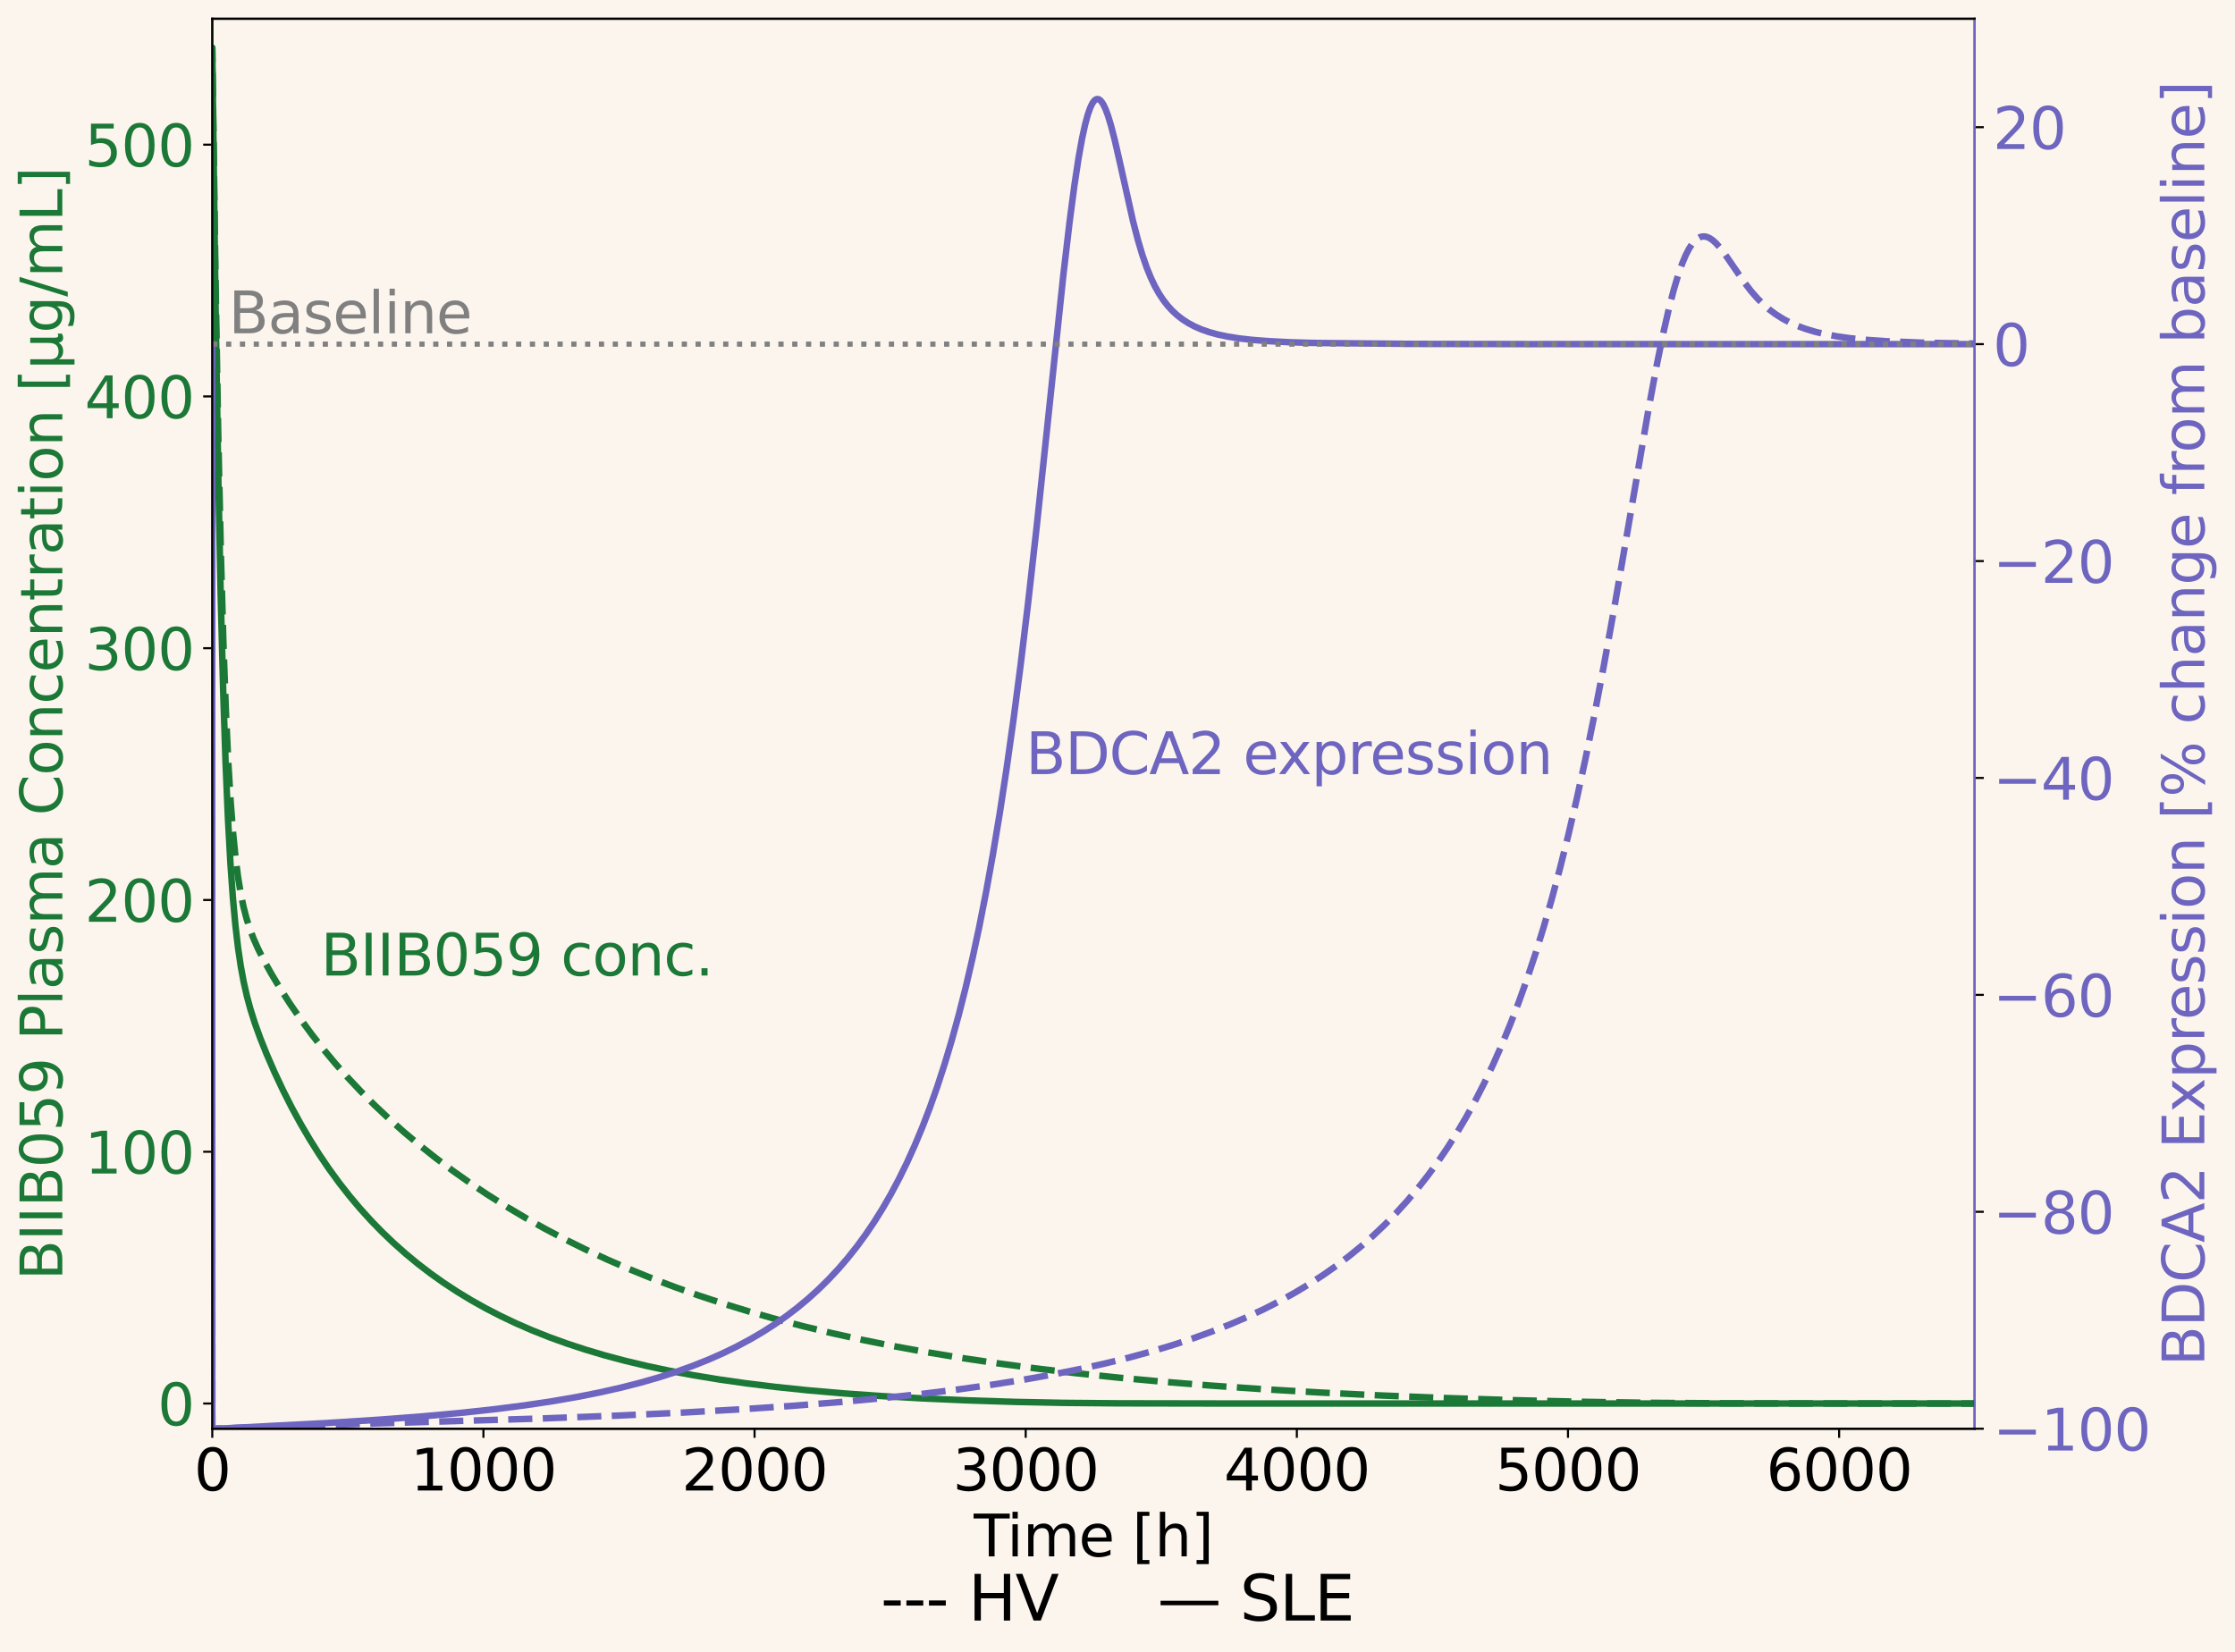 <?xml version="1.0" encoding="utf-8" standalone="no"?>
<!DOCTYPE svg PUBLIC "-//W3C//DTD SVG 1.1//EN"
  "http://www.w3.org/Graphics/SVG/1.1/DTD/svg11.dtd">
<svg xmlns:xlink="http://www.w3.org/1999/xlink" width="857.894pt" height="634.271pt" viewBox="0 0 857.894 634.271" xmlns="http://www.w3.org/2000/svg" version="1.1">
 <defs>
  <style type="text/css">*{stroke-linejoin: round; stroke-linecap: butt}</style>
 </defs>
 <g id="figure_1">
  <g id="patch_1">
   <path d="M 0 634.271 
L 857.894 634.271 
L 857.894 0 
L 0 0 
z
" style="fill: #fcf5ed"/>
  </g>
  <g id="axes_1">
   <g id="patch_2">
    <path d="M 81.484 548.44 
L 757.974 548.44 
L 757.974 7.2 
L 81.484 7.2 
z
" style="fill: #fcf5ed"/>
   </g>
   <g id="matplotlib.axis_1">
    <g id="xtick_1">
     <g id="line2d_1">
      <defs>
       <path id="m1c21fd080d" d="M 0 0 
L 0 3.5 
" style="stroke: #000000; stroke-width: 0.8"/>
      </defs>
      <g>
       <use xlink:href="#m1c21fd080d" x="81.484" y="548.44" style="stroke: #000000; stroke-width: 0.8"/>
      </g>
     </g>
     <g id="text_1">
      <!-- 0 -->
      <g transform="translate(74.486 572.157) scale(0.22 -0.22)">
       <defs>
        <path id="DejaVuSans-30" d="M 2034 4250 
Q 1547 4250 1301 3770 
Q 1056 3291 1056 2328 
Q 1056 1369 1301 889 
Q 1547 409 2034 409 
Q 2525 409 2770 889 
Q 3016 1369 3016 2328 
Q 3016 3291 2770 3770 
Q 2525 4250 2034 4250 
z
M 2034 4750 
Q 2819 4750 3233 4129 
Q 3647 3509 3647 2328 
Q 3647 1150 3233 529 
Q 2819 -91 2034 -91 
Q 1250 -91 836 529 
Q 422 1150 422 2328 
Q 422 3509 836 4129 
Q 1250 4750 2034 4750 
z
" transform="scale(0.016)"/>
       </defs>
       <use xlink:href="#DejaVuSans-30"/>
      </g>
     </g>
    </g>
    <g id="xtick_2">
     <g id="line2d_2">
      <g>
       <use xlink:href="#m1c21fd080d" x="185.56" y="548.44" style="stroke: #000000; stroke-width: 0.8"/>
      </g>
     </g>
     <g id="text_2">
      <!-- 1000 -->
      <g transform="translate(157.565 572.157) scale(0.22 -0.22)">
       <defs>
        <path id="DejaVuSans-31" d="M 794 531 
L 1825 531 
L 1825 4091 
L 703 3866 
L 703 4441 
L 1819 4666 
L 2450 4666 
L 2450 531 
L 3481 531 
L 3481 0 
L 794 0 
L 794 531 
z
" transform="scale(0.016)"/>
       </defs>
       <use xlink:href="#DejaVuSans-31"/>
       <use xlink:href="#DejaVuSans-30" transform="translate(63.623 0)"/>
       <use xlink:href="#DejaVuSans-30" transform="translate(127.246 0)"/>
       <use xlink:href="#DejaVuSans-30" transform="translate(190.869 0)"/>
      </g>
     </g>
    </g>
    <g id="xtick_3">
     <g id="line2d_3">
      <g>
       <use xlink:href="#m1c21fd080d" x="289.635" y="548.44" style="stroke: #000000; stroke-width: 0.8"/>
      </g>
     </g>
     <g id="text_3">
      <!-- 2000 -->
      <g transform="translate(261.64 572.157) scale(0.22 -0.22)">
       <defs>
        <path id="DejaVuSans-32" d="M 1228 531 
L 3431 531 
L 3431 0 
L 469 0 
L 469 531 
Q 828 903 1448 1529 
Q 2069 2156 2228 2338 
Q 2531 2678 2651 2914 
Q 2772 3150 2772 3378 
Q 2772 3750 2511 3984 
Q 2250 4219 1831 4219 
Q 1534 4219 1204 4116 
Q 875 4013 500 3803 
L 500 4441 
Q 881 4594 1212 4672 
Q 1544 4750 1819 4750 
Q 2544 4750 2975 4387 
Q 3406 4025 3406 3419 
Q 3406 3131 3298 2873 
Q 3191 2616 2906 2266 
Q 2828 2175 2409 1742 
Q 1991 1309 1228 531 
z
" transform="scale(0.016)"/>
       </defs>
       <use xlink:href="#DejaVuSans-32"/>
       <use xlink:href="#DejaVuSans-30" transform="translate(63.623 0)"/>
       <use xlink:href="#DejaVuSans-30" transform="translate(127.246 0)"/>
       <use xlink:href="#DejaVuSans-30" transform="translate(190.869 0)"/>
      </g>
     </g>
    </g>
    <g id="xtick_4">
     <g id="line2d_4">
      <g>
       <use xlink:href="#m1c21fd080d" x="393.711" y="548.44" style="stroke: #000000; stroke-width: 0.8"/>
      </g>
     </g>
     <g id="text_4">
      <!-- 3000 -->
      <g transform="translate(365.716 572.157) scale(0.22 -0.22)">
       <defs>
        <path id="DejaVuSans-33" d="M 2597 2516 
Q 3050 2419 3304 2112 
Q 3559 1806 3559 1356 
Q 3559 666 3084 287 
Q 2609 -91 1734 -91 
Q 1441 -91 1130 -33 
Q 819 25 488 141 
L 488 750 
Q 750 597 1062 519 
Q 1375 441 1716 441 
Q 2309 441 2620 675 
Q 2931 909 2931 1356 
Q 2931 1769 2642 2001 
Q 2353 2234 1838 2234 
L 1294 2234 
L 1294 2753 
L 1863 2753 
Q 2328 2753 2575 2939 
Q 2822 3125 2822 3475 
Q 2822 3834 2567 4026 
Q 2313 4219 1838 4219 
Q 1578 4219 1281 4162 
Q 984 4106 628 3988 
L 628 4550 
Q 988 4650 1302 4700 
Q 1616 4750 1894 4750 
Q 2613 4750 3031 4423 
Q 3450 4097 3450 3541 
Q 3450 3153 3228 2886 
Q 3006 2619 2597 2516 
z
" transform="scale(0.016)"/>
       </defs>
       <use xlink:href="#DejaVuSans-33"/>
       <use xlink:href="#DejaVuSans-30" transform="translate(63.623 0)"/>
       <use xlink:href="#DejaVuSans-30" transform="translate(127.246 0)"/>
       <use xlink:href="#DejaVuSans-30" transform="translate(190.869 0)"/>
      </g>
     </g>
    </g>
    <g id="xtick_5">
     <g id="line2d_5">
      <g>
       <use xlink:href="#m1c21fd080d" x="497.786" y="548.44" style="stroke: #000000; stroke-width: 0.8"/>
      </g>
     </g>
     <g id="text_5">
      <!-- 4000 -->
      <g transform="translate(469.791 572.157) scale(0.22 -0.22)">
       <defs>
        <path id="DejaVuSans-34" d="M 2419 4116 
L 825 1625 
L 2419 1625 
L 2419 4116 
z
M 2253 4666 
L 3047 4666 
L 3047 1625 
L 3713 1625 
L 3713 1100 
L 3047 1100 
L 3047 0 
L 2419 0 
L 2419 1100 
L 313 1100 
L 313 1709 
L 2253 4666 
z
" transform="scale(0.016)"/>
       </defs>
       <use xlink:href="#DejaVuSans-34"/>
       <use xlink:href="#DejaVuSans-30" transform="translate(63.623 0)"/>
       <use xlink:href="#DejaVuSans-30" transform="translate(127.246 0)"/>
       <use xlink:href="#DejaVuSans-30" transform="translate(190.869 0)"/>
      </g>
     </g>
    </g>
    <g id="xtick_6">
     <g id="line2d_6">
      <g>
       <use xlink:href="#m1c21fd080d" x="601.861" y="548.44" style="stroke: #000000; stroke-width: 0.8"/>
      </g>
     </g>
     <g id="text_6">
      <!-- 5000 -->
      <g transform="translate(573.866 572.157) scale(0.22 -0.22)">
       <defs>
        <path id="DejaVuSans-35" d="M 691 4666 
L 3169 4666 
L 3169 4134 
L 1269 4134 
L 1269 2991 
Q 1406 3038 1543 3061 
Q 1681 3084 1819 3084 
Q 2600 3084 3056 2656 
Q 3513 2228 3513 1497 
Q 3513 744 3044 326 
Q 2575 -91 1722 -91 
Q 1428 -91 1123 -41 
Q 819 9 494 109 
L 494 744 
Q 775 591 1075 516 
Q 1375 441 1709 441 
Q 2250 441 2565 725 
Q 2881 1009 2881 1497 
Q 2881 1984 2565 2268 
Q 2250 2553 1709 2553 
Q 1456 2553 1204 2497 
Q 953 2441 691 2322 
L 691 4666 
z
" transform="scale(0.016)"/>
       </defs>
       <use xlink:href="#DejaVuSans-35"/>
       <use xlink:href="#DejaVuSans-30" transform="translate(63.623 0)"/>
       <use xlink:href="#DejaVuSans-30" transform="translate(127.246 0)"/>
       <use xlink:href="#DejaVuSans-30" transform="translate(190.869 0)"/>
      </g>
     </g>
    </g>
    <g id="xtick_7">
     <g id="line2d_7">
      <g>
       <use xlink:href="#m1c21fd080d" x="705.937" y="548.44" style="stroke: #000000; stroke-width: 0.8"/>
      </g>
     </g>
     <g id="text_7">
      <!-- 6000 -->
      <g transform="translate(677.942 572.157) scale(0.22 -0.22)">
       <defs>
        <path id="DejaVuSans-36" d="M 2113 2584 
Q 1688 2584 1439 2293 
Q 1191 2003 1191 1497 
Q 1191 994 1439 701 
Q 1688 409 2113 409 
Q 2538 409 2786 701 
Q 3034 994 3034 1497 
Q 3034 2003 2786 2293 
Q 2538 2584 2113 2584 
z
M 3366 4563 
L 3366 3988 
Q 3128 4100 2886 4159 
Q 2644 4219 2406 4219 
Q 1781 4219 1451 3797 
Q 1122 3375 1075 2522 
Q 1259 2794 1537 2939 
Q 1816 3084 2150 3084 
Q 2853 3084 3261 2657 
Q 3669 2231 3669 1497 
Q 3669 778 3244 343 
Q 2819 -91 2113 -91 
Q 1303 -91 875 529 
Q 447 1150 447 2328 
Q 447 3434 972 4092 
Q 1497 4750 2381 4750 
Q 2619 4750 2861 4703 
Q 3103 4656 3366 4563 
z
" transform="scale(0.016)"/>
       </defs>
       <use xlink:href="#DejaVuSans-36"/>
       <use xlink:href="#DejaVuSans-30" transform="translate(63.623 0)"/>
       <use xlink:href="#DejaVuSans-30" transform="translate(127.246 0)"/>
       <use xlink:href="#DejaVuSans-30" transform="translate(190.869 0)"/>
      </g>
     </g>
    </g>
    <g id="text_8">
     <!-- Time [h] -->
     <g transform="translate(373.765 597.448) scale(0.22 -0.22)">
      <defs>
       <path id="DejaVuSans-54" d="M -19 4666 
L 3928 4666 
L 3928 4134 
L 2272 4134 
L 2272 0 
L 1638 0 
L 1638 4134 
L -19 4134 
L -19 4666 
z
" transform="scale(0.016)"/>
       <path id="DejaVuSans-69" d="M 603 3500 
L 1178 3500 
L 1178 0 
L 603 0 
L 603 3500 
z
M 603 4863 
L 1178 4863 
L 1178 4134 
L 603 4134 
L 603 4863 
z
" transform="scale(0.016)"/>
       <path id="DejaVuSans-6d" d="M 3328 2828 
Q 3544 3216 3844 3400 
Q 4144 3584 4550 3584 
Q 5097 3584 5394 3201 
Q 5691 2819 5691 2113 
L 5691 0 
L 5113 0 
L 5113 2094 
Q 5113 2597 4934 2840 
Q 4756 3084 4391 3084 
Q 3944 3084 3684 2787 
Q 3425 2491 3425 1978 
L 3425 0 
L 2847 0 
L 2847 2094 
Q 2847 2600 2669 2842 
Q 2491 3084 2119 3084 
Q 1678 3084 1418 2786 
Q 1159 2488 1159 1978 
L 1159 0 
L 581 0 
L 581 3500 
L 1159 3500 
L 1159 2956 
Q 1356 3278 1631 3431 
Q 1906 3584 2284 3584 
Q 2666 3584 2933 3390 
Q 3200 3197 3328 2828 
z
" transform="scale(0.016)"/>
       <path id="DejaVuSans-65" d="M 3597 1894 
L 3597 1613 
L 953 1613 
Q 991 1019 1311 708 
Q 1631 397 2203 397 
Q 2534 397 2845 478 
Q 3156 559 3463 722 
L 3463 178 
Q 3153 47 2828 -22 
Q 2503 -91 2169 -91 
Q 1331 -91 842 396 
Q 353 884 353 1716 
Q 353 2575 817 3079 
Q 1281 3584 2069 3584 
Q 2775 3584 3186 3129 
Q 3597 2675 3597 1894 
z
M 3022 2063 
Q 3016 2534 2758 2815 
Q 2500 3097 2075 3097 
Q 1594 3097 1305 2825 
Q 1016 2553 972 2059 
L 3022 2063 
z
" transform="scale(0.016)"/>
       <path id="DejaVuSans-20" transform="scale(0.016)"/>
       <path id="DejaVuSans-5b" d="M 550 4863 
L 1875 4863 
L 1875 4416 
L 1125 4416 
L 1125 -397 
L 1875 -397 
L 1875 -844 
L 550 -844 
L 550 4863 
z
" transform="scale(0.016)"/>
       <path id="DejaVuSans-68" d="M 3513 2113 
L 3513 0 
L 2938 0 
L 2938 2094 
Q 2938 2591 2744 2837 
Q 2550 3084 2163 3084 
Q 1697 3084 1428 2787 
Q 1159 2491 1159 1978 
L 1159 0 
L 581 0 
L 581 4863 
L 1159 4863 
L 1159 2956 
Q 1366 3272 1645 3428 
Q 1925 3584 2291 3584 
Q 2894 3584 3203 3211 
Q 3513 2838 3513 2113 
z
" transform="scale(0.016)"/>
       <path id="DejaVuSans-5d" d="M 1947 4863 
L 1947 -844 
L 622 -844 
L 622 -397 
L 1369 -397 
L 1369 4416 
L 622 4416 
L 622 4863 
L 1947 4863 
z
" transform="scale(0.016)"/>
      </defs>
      <use xlink:href="#DejaVuSans-54"/>
      <use xlink:href="#DejaVuSans-69" transform="translate(57.959 0)"/>
      <use xlink:href="#DejaVuSans-6d" transform="translate(85.742 0)"/>
      <use xlink:href="#DejaVuSans-65" transform="translate(183.154 0)"/>
      <use xlink:href="#DejaVuSans-20" transform="translate(244.678 0)"/>
      <use xlink:href="#DejaVuSans-5b" transform="translate(276.465 0)"/>
      <use xlink:href="#DejaVuSans-68" transform="translate(315.479 0)"/>
      <use xlink:href="#DejaVuSans-5d" transform="translate(378.857 0)"/>
     </g>
    </g>
   </g>
   <g id="matplotlib.axis_2">
    <g id="ytick_1">
     <g id="line2d_8">
      <defs>
       <path id="m9f076d2923" d="M 0 0 
L -3.5 0 
" style="stroke: #000000; stroke-width: 0.8"/>
      </defs>
      <g>
       <use xlink:href="#m9f076d2923" x="81.484" y="538.775" style="stroke: #000000; stroke-width: 0.8"/>
      </g>
     </g>
     <g id="text_9">
      <!-- 0 -->
      <g style="fill: #1b7837" transform="translate(60.487 547.133) scale(0.22 -0.22)">
       <use xlink:href="#DejaVuSans-30"/>
      </g>
     </g>
    </g>
    <g id="ytick_2">
     <g id="line2d_9">
      <g>
       <use xlink:href="#m9f076d2923" x="81.484" y="442.125" style="stroke: #000000; stroke-width: 0.8"/>
      </g>
     </g>
     <g id="text_10">
      <!-- 100 -->
      <g style="fill: #1b7837" transform="translate(32.492 450.483) scale(0.22 -0.22)">
       <use xlink:href="#DejaVuSans-31"/>
       <use xlink:href="#DejaVuSans-30" transform="translate(63.623 0)"/>
       <use xlink:href="#DejaVuSans-30" transform="translate(127.246 0)"/>
      </g>
     </g>
    </g>
    <g id="ytick_3">
     <g id="line2d_10">
      <g>
       <use xlink:href="#m9f076d2923" x="81.484" y="345.475" style="stroke: #000000; stroke-width: 0.8"/>
      </g>
     </g>
     <g id="text_11">
      <!-- 200 -->
      <g style="fill: #1b7837" transform="translate(32.492 353.833) scale(0.22 -0.22)">
       <use xlink:href="#DejaVuSans-32"/>
       <use xlink:href="#DejaVuSans-30" transform="translate(63.623 0)"/>
       <use xlink:href="#DejaVuSans-30" transform="translate(127.246 0)"/>
      </g>
     </g>
    </g>
    <g id="ytick_4">
     <g id="line2d_11">
      <g>
       <use xlink:href="#m9f076d2923" x="81.484" y="248.825" style="stroke: #000000; stroke-width: 0.8"/>
      </g>
     </g>
     <g id="text_12">
      <!-- 300 -->
      <g style="fill: #1b7837" transform="translate(32.492 257.183) scale(0.22 -0.22)">
       <use xlink:href="#DejaVuSans-33"/>
       <use xlink:href="#DejaVuSans-30" transform="translate(63.623 0)"/>
       <use xlink:href="#DejaVuSans-30" transform="translate(127.246 0)"/>
      </g>
     </g>
    </g>
    <g id="ytick_5">
     <g id="line2d_12">
      <g>
       <use xlink:href="#m9f076d2923" x="81.484" y="152.175" style="stroke: #000000; stroke-width: 0.8"/>
      </g>
     </g>
     <g id="text_13">
      <!-- 400 -->
      <g style="fill: #1b7837" transform="translate(32.492 160.533) scale(0.22 -0.22)">
       <use xlink:href="#DejaVuSans-34"/>
       <use xlink:href="#DejaVuSans-30" transform="translate(63.623 0)"/>
       <use xlink:href="#DejaVuSans-30" transform="translate(127.246 0)"/>
      </g>
     </g>
    </g>
    <g id="ytick_6">
     <g id="line2d_13">
      <g>
       <use xlink:href="#m9f076d2923" x="81.484" y="55.525" style="stroke: #000000; stroke-width: 0.8"/>
      </g>
     </g>
     <g id="text_14">
      <!-- 500 -->
      <g style="fill: #1b7837" transform="translate(32.492 63.883) scale(0.22 -0.22)">
       <use xlink:href="#DejaVuSans-35"/>
       <use xlink:href="#DejaVuSans-30" transform="translate(63.623 0)"/>
       <use xlink:href="#DejaVuSans-30" transform="translate(127.246 0)"/>
      </g>
     </g>
    </g>
    <g id="text_15">
     <!-- BIIB059 Plasma Concentration [µg/mL] -->
     <g style="fill: #1b7837" transform="translate(23.917 491.435) rotate(-90) scale(0.22 -0.22)">
      <defs>
       <path id="DejaVuSans-42" d="M 1259 2228 
L 1259 519 
L 2272 519 
Q 2781 519 3026 730 
Q 3272 941 3272 1375 
Q 3272 1813 3026 2020 
Q 2781 2228 2272 2228 
L 1259 2228 
z
M 1259 4147 
L 1259 2741 
L 2194 2741 
Q 2656 2741 2882 2914 
Q 3109 3088 3109 3444 
Q 3109 3797 2882 3972 
Q 2656 4147 2194 4147 
L 1259 4147 
z
M 628 4666 
L 2241 4666 
Q 2963 4666 3353 4366 
Q 3744 4066 3744 3513 
Q 3744 3084 3544 2831 
Q 3344 2578 2956 2516 
Q 3422 2416 3680 2098 
Q 3938 1781 3938 1306 
Q 3938 681 3513 340 
Q 3088 0 2303 0 
L 628 0 
L 628 4666 
z
" transform="scale(0.016)"/>
       <path id="DejaVuSans-49" d="M 628 4666 
L 1259 4666 
L 1259 0 
L 628 0 
L 628 4666 
z
" transform="scale(0.016)"/>
       <path id="DejaVuSans-39" d="M 703 97 
L 703 672 
Q 941 559 1184 500 
Q 1428 441 1663 441 
Q 2288 441 2617 861 
Q 2947 1281 2994 2138 
Q 2813 1869 2534 1725 
Q 2256 1581 1919 1581 
Q 1219 1581 811 2004 
Q 403 2428 403 3163 
Q 403 3881 828 4315 
Q 1253 4750 1959 4750 
Q 2769 4750 3195 4129 
Q 3622 3509 3622 2328 
Q 3622 1225 3098 567 
Q 2575 -91 1691 -91 
Q 1453 -91 1209 -44 
Q 966 3 703 97 
z
M 1959 2075 
Q 2384 2075 2632 2365 
Q 2881 2656 2881 3163 
Q 2881 3666 2632 3958 
Q 2384 4250 1959 4250 
Q 1534 4250 1286 3958 
Q 1038 3666 1038 3163 
Q 1038 2656 1286 2365 
Q 1534 2075 1959 2075 
z
" transform="scale(0.016)"/>
       <path id="DejaVuSans-50" d="M 1259 4147 
L 1259 2394 
L 2053 2394 
Q 2494 2394 2734 2622 
Q 2975 2850 2975 3272 
Q 2975 3691 2734 3919 
Q 2494 4147 2053 4147 
L 1259 4147 
z
M 628 4666 
L 2053 4666 
Q 2838 4666 3239 4311 
Q 3641 3956 3641 3272 
Q 3641 2581 3239 2228 
Q 2838 1875 2053 1875 
L 1259 1875 
L 1259 0 
L 628 0 
L 628 4666 
z
" transform="scale(0.016)"/>
       <path id="DejaVuSans-6c" d="M 603 4863 
L 1178 4863 
L 1178 0 
L 603 0 
L 603 4863 
z
" transform="scale(0.016)"/>
       <path id="DejaVuSans-61" d="M 2194 1759 
Q 1497 1759 1228 1600 
Q 959 1441 959 1056 
Q 959 750 1161 570 
Q 1363 391 1709 391 
Q 2188 391 2477 730 
Q 2766 1069 2766 1631 
L 2766 1759 
L 2194 1759 
z
M 3341 1997 
L 3341 0 
L 2766 0 
L 2766 531 
Q 2569 213 2275 61 
Q 1981 -91 1556 -91 
Q 1019 -91 701 211 
Q 384 513 384 1019 
Q 384 1609 779 1909 
Q 1175 2209 1959 2209 
L 2766 2209 
L 2766 2266 
Q 2766 2663 2505 2880 
Q 2244 3097 1772 3097 
Q 1472 3097 1187 3025 
Q 903 2953 641 2809 
L 641 3341 
Q 956 3463 1253 3523 
Q 1550 3584 1831 3584 
Q 2591 3584 2966 3190 
Q 3341 2797 3341 1997 
z
" transform="scale(0.016)"/>
       <path id="DejaVuSans-73" d="M 2834 3397 
L 2834 2853 
Q 2591 2978 2328 3040 
Q 2066 3103 1784 3103 
Q 1356 3103 1142 2972 
Q 928 2841 928 2578 
Q 928 2378 1081 2264 
Q 1234 2150 1697 2047 
L 1894 2003 
Q 2506 1872 2764 1633 
Q 3022 1394 3022 966 
Q 3022 478 2636 193 
Q 2250 -91 1575 -91 
Q 1294 -91 989 -36 
Q 684 19 347 128 
L 347 722 
Q 666 556 975 473 
Q 1284 391 1588 391 
Q 1994 391 2212 530 
Q 2431 669 2431 922 
Q 2431 1156 2273 1281 
Q 2116 1406 1581 1522 
L 1381 1569 
Q 847 1681 609 1914 
Q 372 2147 372 2553 
Q 372 3047 722 3315 
Q 1072 3584 1716 3584 
Q 2034 3584 2315 3537 
Q 2597 3491 2834 3397 
z
" transform="scale(0.016)"/>
       <path id="DejaVuSans-43" d="M 4122 4306 
L 4122 3641 
Q 3803 3938 3442 4084 
Q 3081 4231 2675 4231 
Q 1875 4231 1450 3742 
Q 1025 3253 1025 2328 
Q 1025 1406 1450 917 
Q 1875 428 2675 428 
Q 3081 428 3442 575 
Q 3803 722 4122 1019 
L 4122 359 
Q 3791 134 3420 21 
Q 3050 -91 2638 -91 
Q 1578 -91 968 557 
Q 359 1206 359 2328 
Q 359 3453 968 4101 
Q 1578 4750 2638 4750 
Q 3056 4750 3426 4639 
Q 3797 4528 4122 4306 
z
" transform="scale(0.016)"/>
       <path id="DejaVuSans-6f" d="M 1959 3097 
Q 1497 3097 1228 2736 
Q 959 2375 959 1747 
Q 959 1119 1226 758 
Q 1494 397 1959 397 
Q 2419 397 2687 759 
Q 2956 1122 2956 1747 
Q 2956 2369 2687 2733 
Q 2419 3097 1959 3097 
z
M 1959 3584 
Q 2709 3584 3137 3096 
Q 3566 2609 3566 1747 
Q 3566 888 3137 398 
Q 2709 -91 1959 -91 
Q 1206 -91 779 398 
Q 353 888 353 1747 
Q 353 2609 779 3096 
Q 1206 3584 1959 3584 
z
" transform="scale(0.016)"/>
       <path id="DejaVuSans-6e" d="M 3513 2113 
L 3513 0 
L 2938 0 
L 2938 2094 
Q 2938 2591 2744 2837 
Q 2550 3084 2163 3084 
Q 1697 3084 1428 2787 
Q 1159 2491 1159 1978 
L 1159 0 
L 581 0 
L 581 3500 
L 1159 3500 
L 1159 2956 
Q 1366 3272 1645 3428 
Q 1925 3584 2291 3584 
Q 2894 3584 3203 3211 
Q 3513 2838 3513 2113 
z
" transform="scale(0.016)"/>
       <path id="DejaVuSans-63" d="M 3122 3366 
L 3122 2828 
Q 2878 2963 2633 3030 
Q 2388 3097 2138 3097 
Q 1578 3097 1268 2742 
Q 959 2388 959 1747 
Q 959 1106 1268 751 
Q 1578 397 2138 397 
Q 2388 397 2633 464 
Q 2878 531 3122 666 
L 3122 134 
Q 2881 22 2623 -34 
Q 2366 -91 2075 -91 
Q 1284 -91 818 406 
Q 353 903 353 1747 
Q 353 2603 823 3093 
Q 1294 3584 2113 3584 
Q 2378 3584 2631 3529 
Q 2884 3475 3122 3366 
z
" transform="scale(0.016)"/>
       <path id="DejaVuSans-74" d="M 1172 4494 
L 1172 3500 
L 2356 3500 
L 2356 3053 
L 1172 3053 
L 1172 1153 
Q 1172 725 1289 603 
Q 1406 481 1766 481 
L 2356 481 
L 2356 0 
L 1766 0 
Q 1100 0 847 248 
Q 594 497 594 1153 
L 594 3053 
L 172 3053 
L 172 3500 
L 594 3500 
L 594 4494 
L 1172 4494 
z
" transform="scale(0.016)"/>
       <path id="DejaVuSans-72" d="M 2631 2963 
Q 2534 3019 2420 3045 
Q 2306 3072 2169 3072 
Q 1681 3072 1420 2755 
Q 1159 2438 1159 1844 
L 1159 0 
L 581 0 
L 581 3500 
L 1159 3500 
L 1159 2956 
Q 1341 3275 1631 3429 
Q 1922 3584 2338 3584 
Q 2397 3584 2469 3576 
Q 2541 3569 2628 3553 
L 2631 2963 
z
" transform="scale(0.016)"/>
       <path id="DejaVuSans-b5" d="M 544 -1331 
L 544 3500 
L 1119 3500 
L 1119 1325 
Q 1119 872 1334 640 
Q 1550 409 1972 409 
Q 2434 409 2667 671 
Q 2900 934 2900 1459 
L 2900 3500 
L 3475 3500 
L 3475 806 
Q 3475 619 3529 530 
Q 3584 441 3700 441 
Q 3728 441 3778 458 
Q 3828 475 3916 513 
L 3916 50 
Q 3788 -22 3673 -56 
Q 3559 -91 3450 -91 
Q 3234 -91 3106 31 
Q 2978 153 2931 403 
Q 2775 156 2548 32 
Q 2322 -91 2016 -91 
Q 1697 -91 1473 31 
Q 1250 153 1119 397 
L 1119 -1331 
L 544 -1331 
z
" transform="scale(0.016)"/>
       <path id="DejaVuSans-67" d="M 2906 1791 
Q 2906 2416 2648 2759 
Q 2391 3103 1925 3103 
Q 1463 3103 1205 2759 
Q 947 2416 947 1791 
Q 947 1169 1205 825 
Q 1463 481 1925 481 
Q 2391 481 2648 825 
Q 2906 1169 2906 1791 
z
M 3481 434 
Q 3481 -459 3084 -895 
Q 2688 -1331 1869 -1331 
Q 1566 -1331 1297 -1286 
Q 1028 -1241 775 -1147 
L 775 -588 
Q 1028 -725 1275 -790 
Q 1522 -856 1778 -856 
Q 2344 -856 2625 -561 
Q 2906 -266 2906 331 
L 2906 616 
Q 2728 306 2450 153 
Q 2172 0 1784 0 
Q 1141 0 747 490 
Q 353 981 353 1791 
Q 353 2603 747 3093 
Q 1141 3584 1784 3584 
Q 2172 3584 2450 3431 
Q 2728 3278 2906 2969 
L 2906 3500 
L 3481 3500 
L 3481 434 
z
" transform="scale(0.016)"/>
       <path id="DejaVuSans-2f" d="M 1625 4666 
L 2156 4666 
L 531 -594 
L 0 -594 
L 1625 4666 
z
" transform="scale(0.016)"/>
       <path id="DejaVuSans-4c" d="M 628 4666 
L 1259 4666 
L 1259 531 
L 3531 531 
L 3531 0 
L 628 0 
L 628 4666 
z
" transform="scale(0.016)"/>
      </defs>
      <use xlink:href="#DejaVuSans-42"/>
      <use xlink:href="#DejaVuSans-49" transform="translate(68.604 0)"/>
      <use xlink:href="#DejaVuSans-49" transform="translate(98.096 0)"/>
      <use xlink:href="#DejaVuSans-42" transform="translate(127.588 0)"/>
      <use xlink:href="#DejaVuSans-30" transform="translate(196.191 0)"/>
      <use xlink:href="#DejaVuSans-35" transform="translate(259.814 0)"/>
      <use xlink:href="#DejaVuSans-39" transform="translate(323.438 0)"/>
      <use xlink:href="#DejaVuSans-20" transform="translate(387.061 0)"/>
      <use xlink:href="#DejaVuSans-50" transform="translate(418.848 0)"/>
      <use xlink:href="#DejaVuSans-6c" transform="translate(479.15 0)"/>
      <use xlink:href="#DejaVuSans-61" transform="translate(506.934 0)"/>
      <use xlink:href="#DejaVuSans-73" transform="translate(568.213 0)"/>
      <use xlink:href="#DejaVuSans-6d" transform="translate(620.312 0)"/>
      <use xlink:href="#DejaVuSans-61" transform="translate(717.725 0)"/>
      <use xlink:href="#DejaVuSans-20" transform="translate(779.004 0)"/>
      <use xlink:href="#DejaVuSans-43" transform="translate(810.791 0)"/>
      <use xlink:href="#DejaVuSans-6f" transform="translate(880.615 0)"/>
      <use xlink:href="#DejaVuSans-6e" transform="translate(941.797 0)"/>
      <use xlink:href="#DejaVuSans-63" transform="translate(1005.176 0)"/>
      <use xlink:href="#DejaVuSans-65" transform="translate(1060.156 0)"/>
      <use xlink:href="#DejaVuSans-6e" transform="translate(1121.68 0)"/>
      <use xlink:href="#DejaVuSans-74" transform="translate(1185.059 0)"/>
      <use xlink:href="#DejaVuSans-72" transform="translate(1224.268 0)"/>
      <use xlink:href="#DejaVuSans-61" transform="translate(1265.381 0)"/>
      <use xlink:href="#DejaVuSans-74" transform="translate(1326.66 0)"/>
      <use xlink:href="#DejaVuSans-69" transform="translate(1365.869 0)"/>
      <use xlink:href="#DejaVuSans-6f" transform="translate(1393.652 0)"/>
      <use xlink:href="#DejaVuSans-6e" transform="translate(1454.834 0)"/>
      <use xlink:href="#DejaVuSans-20" transform="translate(1518.213 0)"/>
      <use xlink:href="#DejaVuSans-5b" transform="translate(1550 0)"/>
      <use xlink:href="#DejaVuSans-b5" transform="translate(1589.014 0)"/>
      <use xlink:href="#DejaVuSans-67" transform="translate(1652.637 0)"/>
      <use xlink:href="#DejaVuSans-2f" transform="translate(1716.113 0)"/>
      <use xlink:href="#DejaVuSans-6d" transform="translate(1749.805 0)"/>
      <use xlink:href="#DejaVuSans-4c" transform="translate(1847.217 0)"/>
      <use xlink:href="#DejaVuSans-5d" transform="translate(1902.93 0)"/>
     </g>
    </g>
   </g>
   <g id="line2d_14">
    <path d="M 81.38 538.775 
L 81.484 18.352 
L 81.588 26.566 
L 82.733 107.81 
L 83.774 167.158 
L 84.815 213.921 
L 85.751 246.831 
L 86.688 272.598 
L 87.625 292.616 
L 88.562 308.106 
L 89.498 320.09 
L 90.435 329.396 
L 91.372 336.684 
L 92.412 343.029 
L 93.453 348.039 
L 94.598 352.466 
L 95.847 356.409 
L 97.304 360.25 
L 99.073 364.239 
L 101.259 368.584 
L 104.069 373.653 
L 107.503 379.382 
L 111.354 385.373 
L 115.413 391.277 
L 119.68 397.086 
L 124.051 402.666 
L 128.631 408.157 
L 133.418 413.557 
L 138.518 418.97 
L 143.826 424.277 
L 149.342 429.477 
L 155.066 434.569 
L 161.102 439.639 
L 167.347 444.59 
L 173.799 449.421 
L 180.46 454.129 
L 187.329 458.713 
L 194.406 463.168 
L 201.691 467.493 
L 209.185 471.684 
L 216.886 475.738 
L 224.796 479.652 
L 233.018 483.47 
L 241.448 487.139 
L 250.086 490.656 
L 259.037 494.06 
L 268.3 497.342 
L 277.875 500.497 
L 287.762 503.518 
L 297.961 506.402 
L 308.577 509.172 
L 319.609 511.821 
L 331.161 514.362 
L 343.13 516.767 
L 355.723 519.068 
L 368.941 521.255 
L 382.783 523.317 
L 397.353 525.262 
L 412.756 527.094 
L 429.096 528.811 
L 446.581 530.422 
L 465.21 531.914 
L 485.193 533.288 
L 506.736 534.545 
L 530.049 535.679 
L 555.131 536.674 
L 581.775 537.507 
L 608.938 538.135 
L 635.061 538.517 
L 663.474 538.701 
L 716.24 538.767 
L 758.078 538.773 
L 758.078 538.773 
" clip-path="url(#p06f8c754d3)" style="fill: none; stroke-dasharray: 9.25,4; stroke-dashoffset: 0; stroke: #1b7837; stroke-width: 2.5"/>
   </g>
   <g id="line2d_15">
    <path d="M 81.38 538.775 
L 81.484 18.352 
L 81.588 27.538 
L 82.733 117.514 
L 83.774 182.278 
L 84.711 228.282 
L 85.647 264.496 
L 86.584 292.721 
L 87.521 314.594 
L 88.457 331.518 
L 89.394 344.649 
L 90.331 354.914 
L 91.372 363.833 
L 92.412 370.854 
L 93.557 377.039 
L 94.806 382.531 
L 96.159 387.509 
L 97.824 392.765 
L 99.802 398.259 
L 102.299 404.524 
L 105.318 411.47 
L 108.544 418.341 
L 111.978 425.127 
L 115.413 431.429 
L 118.952 437.465 
L 122.594 443.241 
L 126.341 448.765 
L 130.192 454.046 
L 134.147 459.091 
L 138.205 463.91 
L 142.368 468.509 
L 146.636 472.896 
L 151.111 477.176 
L 155.69 481.244 
L 160.374 485.109 
L 165.265 488.855 
L 170.261 492.402 
L 175.464 495.822 
L 180.876 499.11 
L 186.392 502.202 
L 192.117 505.158 
L 198.153 508.023 
L 204.397 510.738 
L 210.85 513.301 
L 217.615 515.75 
L 224.692 518.074 
L 232.081 520.268 
L 239.887 522.352 
L 248.109 524.316 
L 256.851 526.173 
L 266.114 527.909 
L 276.001 529.533 
L 286.513 531.031 
L 297.857 532.42 
L 310.138 533.696 
L 323.46 534.853 
L 338.03 535.89 
L 353.954 536.797 
L 371.334 537.561 
L 389.756 538.147 
L 408.385 538.518 
L 429.2 538.698 
L 469.061 538.765 
L 739.241 538.775 
L 758.078 538.775 
L 758.078 538.775 
" clip-path="url(#p06f8c754d3)" style="fill: none; stroke: #1b7837; stroke-width: 2.5; stroke-linecap: square"/>
   </g>
   <g id="patch_3">
    <path d="M 81.484 548.44 
L 81.484 7.2 
" style="fill: none; stroke: #1b7837; stroke-width: 0.8; stroke-linejoin: miter; stroke-linecap: square"/>
   </g>
   <g id="patch_4">
    <path d="M 757.974 548.44 
L 757.974 7.2 
" style="fill: none; stroke: #000000; stroke-width: 0.8; stroke-linejoin: miter; stroke-linecap: square"/>
   </g>
   <g id="patch_5">
    <path d="M 81.484 548.44 
L 757.974 548.44 
" style="fill: none; stroke: #000000; stroke-width: 0.8; stroke-linejoin: miter; stroke-linecap: square"/>
   </g>
   <g id="patch_6">
    <path d="M 81.484 7.2 
L 757.974 7.2 
" style="fill: none; stroke: #000000; stroke-width: 0.8; stroke-linejoin: miter; stroke-linecap: square"/>
   </g>
   <g id="text_16">
    <!-- BIIB059 conc. -->
    <g style="fill: #1b7837" transform="translate(123.115 374.47) scale(0.22 -0.22)">
     <defs>
      <path id="DejaVuSans-2e" d="M 684 794 
L 1344 794 
L 1344 0 
L 684 0 
L 684 794 
z
" transform="scale(0.016)"/>
     </defs>
     <use xlink:href="#DejaVuSans-42"/>
     <use xlink:href="#DejaVuSans-49" transform="translate(68.604 0)"/>
     <use xlink:href="#DejaVuSans-49" transform="translate(98.096 0)"/>
     <use xlink:href="#DejaVuSans-42" transform="translate(127.588 0)"/>
     <use xlink:href="#DejaVuSans-30" transform="translate(196.191 0)"/>
     <use xlink:href="#DejaVuSans-35" transform="translate(259.814 0)"/>
     <use xlink:href="#DejaVuSans-39" transform="translate(323.438 0)"/>
     <use xlink:href="#DejaVuSans-20" transform="translate(387.061 0)"/>
     <use xlink:href="#DejaVuSans-63" transform="translate(418.848 0)"/>
     <use xlink:href="#DejaVuSans-6f" transform="translate(473.828 0)"/>
     <use xlink:href="#DejaVuSans-6e" transform="translate(535.01 0)"/>
     <use xlink:href="#DejaVuSans-63" transform="translate(598.389 0)"/>
     <use xlink:href="#DejaVuSans-2e" transform="translate(653.369 0)"/>
    </g>
   </g>
   <g id="text_17">
    <!-- BDCA2 expression -->
    <g style="fill: #6d65bf" transform="translate(393.711 297.15) scale(0.22 -0.22)">
     <defs>
      <path id="DejaVuSans-44" d="M 1259 4147 
L 1259 519 
L 2022 519 
Q 2988 519 3436 956 
Q 3884 1394 3884 2338 
Q 3884 3275 3436 3711 
Q 2988 4147 2022 4147 
L 1259 4147 
z
M 628 4666 
L 1925 4666 
Q 3281 4666 3915 4102 
Q 4550 3538 4550 2338 
Q 4550 1131 3912 565 
Q 3275 0 1925 0 
L 628 0 
L 628 4666 
z
" transform="scale(0.016)"/>
      <path id="DejaVuSans-41" d="M 2188 4044 
L 1331 1722 
L 3047 1722 
L 2188 4044 
z
M 1831 4666 
L 2547 4666 
L 4325 0 
L 3669 0 
L 3244 1197 
L 1141 1197 
L 716 0 
L 50 0 
L 1831 4666 
z
" transform="scale(0.016)"/>
      <path id="DejaVuSans-78" d="M 3513 3500 
L 2247 1797 
L 3578 0 
L 2900 0 
L 1881 1375 
L 863 0 
L 184 0 
L 1544 1831 
L 300 3500 
L 978 3500 
L 1906 2253 
L 2834 3500 
L 3513 3500 
z
" transform="scale(0.016)"/>
      <path id="DejaVuSans-70" d="M 1159 525 
L 1159 -1331 
L 581 -1331 
L 581 3500 
L 1159 3500 
L 1159 2969 
Q 1341 3281 1617 3432 
Q 1894 3584 2278 3584 
Q 2916 3584 3314 3078 
Q 3713 2572 3713 1747 
Q 3713 922 3314 415 
Q 2916 -91 2278 -91 
Q 1894 -91 1617 61 
Q 1341 213 1159 525 
z
M 3116 1747 
Q 3116 2381 2855 2742 
Q 2594 3103 2138 3103 
Q 1681 3103 1420 2742 
Q 1159 2381 1159 1747 
Q 1159 1113 1420 752 
Q 1681 391 2138 391 
Q 2594 391 2855 752 
Q 3116 1113 3116 1747 
z
" transform="scale(0.016)"/>
     </defs>
     <use xlink:href="#DejaVuSans-42"/>
     <use xlink:href="#DejaVuSans-44" transform="translate(68.604 0)"/>
     <use xlink:href="#DejaVuSans-43" transform="translate(145.605 0)"/>
     <use xlink:href="#DejaVuSans-41" transform="translate(215.43 0)"/>
     <use xlink:href="#DejaVuSans-32" transform="translate(283.838 0)"/>
     <use xlink:href="#DejaVuSans-20" transform="translate(347.461 0)"/>
     <use xlink:href="#DejaVuSans-65" transform="translate(379.248 0)"/>
     <use xlink:href="#DejaVuSans-78" transform="translate(439.021 0)"/>
     <use xlink:href="#DejaVuSans-70" transform="translate(498.201 0)"/>
     <use xlink:href="#DejaVuSans-72" transform="translate(561.678 0)"/>
     <use xlink:href="#DejaVuSans-65" transform="translate(600.541 0)"/>
     <use xlink:href="#DejaVuSans-73" transform="translate(662.064 0)"/>
     <use xlink:href="#DejaVuSans-73" transform="translate(714.164 0)"/>
     <use xlink:href="#DejaVuSans-69" transform="translate(766.264 0)"/>
     <use xlink:href="#DejaVuSans-6f" transform="translate(794.047 0)"/>
     <use xlink:href="#DejaVuSans-6e" transform="translate(855.229 0)"/>
    </g>
   </g>
  </g>
  <g id="axes_2">
   <g id="matplotlib.axis_3">
    <g id="ytick_7">
     <g id="line2d_16">
      <defs>
       <path id="m955bd38a19" d="M 0 0 
L 3.5 0 
" style="stroke: #000000; stroke-width: 0.8"/>
      </defs>
      <g>
       <use xlink:href="#m955bd38a19" x="757.974" y="548.44" style="stroke: #000000; stroke-width: 0.8"/>
      </g>
     </g>
     <g id="text_18">
      <!-- −100 -->
      <g style="fill: #6d65bf" transform="translate(764.974 556.798) scale(0.22 -0.22)">
       <defs>
        <path id="DejaVuSans-2212" d="M 678 2272 
L 4684 2272 
L 4684 1741 
L 678 1741 
L 678 2272 
z
" transform="scale(0.016)"/>
       </defs>
       <use xlink:href="#DejaVuSans-2212"/>
       <use xlink:href="#DejaVuSans-31" transform="translate(83.789 0)"/>
       <use xlink:href="#DejaVuSans-30" transform="translate(147.412 0)"/>
       <use xlink:href="#DejaVuSans-30" transform="translate(211.035 0)"/>
      </g>
     </g>
    </g>
    <g id="ytick_8">
     <g id="line2d_17">
      <g>
       <use xlink:href="#m955bd38a19" x="757.974" y="465.172" style="stroke: #000000; stroke-width: 0.8"/>
      </g>
     </g>
     <g id="text_19">
      <!-- −80 -->
      <g style="fill: #6d65bf" transform="translate(764.974 473.531) scale(0.22 -0.22)">
       <defs>
        <path id="DejaVuSans-38" d="M 2034 2216 
Q 1584 2216 1326 1975 
Q 1069 1734 1069 1313 
Q 1069 891 1326 650 
Q 1584 409 2034 409 
Q 2484 409 2743 651 
Q 3003 894 3003 1313 
Q 3003 1734 2745 1975 
Q 2488 2216 2034 2216 
z
M 1403 2484 
Q 997 2584 770 2862 
Q 544 3141 544 3541 
Q 544 4100 942 4425 
Q 1341 4750 2034 4750 
Q 2731 4750 3128 4425 
Q 3525 4100 3525 3541 
Q 3525 3141 3298 2862 
Q 3072 2584 2669 2484 
Q 3125 2378 3379 2068 
Q 3634 1759 3634 1313 
Q 3634 634 3220 271 
Q 2806 -91 2034 -91 
Q 1263 -91 848 271 
Q 434 634 434 1313 
Q 434 1759 690 2068 
Q 947 2378 1403 2484 
z
M 1172 3481 
Q 1172 3119 1398 2916 
Q 1625 2713 2034 2713 
Q 2441 2713 2670 2916 
Q 2900 3119 2900 3481 
Q 2900 3844 2670 4047 
Q 2441 4250 2034 4250 
Q 1625 4250 1398 4047 
Q 1172 3844 1172 3481 
z
" transform="scale(0.016)"/>
       </defs>
       <use xlink:href="#DejaVuSans-2212"/>
       <use xlink:href="#DejaVuSans-38" transform="translate(83.789 0)"/>
       <use xlink:href="#DejaVuSans-30" transform="translate(147.412 0)"/>
      </g>
     </g>
    </g>
    <g id="ytick_9">
     <g id="line2d_18">
      <g>
       <use xlink:href="#m955bd38a19" x="757.974" y="381.905" style="stroke: #000000; stroke-width: 0.8"/>
      </g>
     </g>
     <g id="text_20">
      <!-- −60 -->
      <g style="fill: #6d65bf" transform="translate(764.974 390.263) scale(0.22 -0.22)">
       <use xlink:href="#DejaVuSans-2212"/>
       <use xlink:href="#DejaVuSans-36" transform="translate(83.789 0)"/>
       <use xlink:href="#DejaVuSans-30" transform="translate(147.412 0)"/>
      </g>
     </g>
    </g>
    <g id="ytick_10">
     <g id="line2d_19">
      <g>
       <use xlink:href="#m955bd38a19" x="757.974" y="298.637" style="stroke: #000000; stroke-width: 0.8"/>
      </g>
     </g>
     <g id="text_21">
      <!-- −40 -->
      <g style="fill: #6d65bf" transform="translate(764.974 306.995) scale(0.22 -0.22)">
       <use xlink:href="#DejaVuSans-2212"/>
       <use xlink:href="#DejaVuSans-34" transform="translate(83.789 0)"/>
       <use xlink:href="#DejaVuSans-30" transform="translate(147.412 0)"/>
      </g>
     </g>
    </g>
    <g id="ytick_11">
     <g id="line2d_20">
      <g>
       <use xlink:href="#m955bd38a19" x="757.974" y="215.369" style="stroke: #000000; stroke-width: 0.8"/>
      </g>
     </g>
     <g id="text_22">
      <!-- −20 -->
      <g style="fill: #6d65bf" transform="translate(764.974 223.728) scale(0.22 -0.22)">
       <use xlink:href="#DejaVuSans-2212"/>
       <use xlink:href="#DejaVuSans-32" transform="translate(83.789 0)"/>
       <use xlink:href="#DejaVuSans-30" transform="translate(147.412 0)"/>
      </g>
     </g>
    </g>
    <g id="ytick_12">
     <g id="line2d_21">
      <g>
       <use xlink:href="#m955bd38a19" x="757.974" y="132.102" style="stroke: #000000; stroke-width: 0.8"/>
      </g>
     </g>
     <g id="text_23">
      <!-- 0 -->
      <g style="fill: #6d65bf" transform="translate(764.974 140.46) scale(0.22 -0.22)">
       <use xlink:href="#DejaVuSans-30"/>
      </g>
     </g>
    </g>
    <g id="ytick_13">
     <g id="line2d_22">
      <g>
       <use xlink:href="#m955bd38a19" x="757.974" y="48.834" style="stroke: #000000; stroke-width: 0.8"/>
      </g>
     </g>
     <g id="text_24">
      <!-- 20 -->
      <g style="fill: #6d65bf" transform="translate(764.974 57.192) scale(0.22 -0.22)">
       <use xlink:href="#DejaVuSans-32"/>
       <use xlink:href="#DejaVuSans-30" transform="translate(63.623 0)"/>
      </g>
     </g>
    </g>
    <g id="text_25">
     <!-- BDCA2 Expression [% change from baseline] -->
     <g style="fill: #6d65bf" transform="translate(846.119 524.413) rotate(-90) scale(0.22 -0.22)">
      <defs>
       <path id="DejaVuSans-45" d="M 628 4666 
L 3578 4666 
L 3578 4134 
L 1259 4134 
L 1259 2753 
L 3481 2753 
L 3481 2222 
L 1259 2222 
L 1259 531 
L 3634 531 
L 3634 0 
L 628 0 
L 628 4666 
z
" transform="scale(0.016)"/>
       <path id="DejaVuSans-25" d="M 4653 2053 
Q 4381 2053 4226 1822 
Q 4072 1591 4072 1178 
Q 4072 772 4226 539 
Q 4381 306 4653 306 
Q 4919 306 5073 539 
Q 5228 772 5228 1178 
Q 5228 1588 5073 1820 
Q 4919 2053 4653 2053 
z
M 4653 2450 
Q 5147 2450 5437 2106 
Q 5728 1763 5728 1178 
Q 5728 594 5436 251 
Q 5144 -91 4653 -91 
Q 4153 -91 3862 251 
Q 3572 594 3572 1178 
Q 3572 1766 3864 2108 
Q 4156 2450 4653 2450 
z
M 1428 4353 
Q 1159 4353 1004 4120 
Q 850 3888 850 3481 
Q 850 3069 1003 2837 
Q 1156 2606 1428 2606 
Q 1700 2606 1854 2837 
Q 2009 3069 2009 3481 
Q 2009 3884 1853 4118 
Q 1697 4353 1428 4353 
z
M 4250 4750 
L 4750 4750 
L 1831 -91 
L 1331 -91 
L 4250 4750 
z
M 1428 4750 
Q 1922 4750 2215 4408 
Q 2509 4066 2509 3481 
Q 2509 2891 2217 2550 
Q 1925 2209 1428 2209 
Q 931 2209 642 2551 
Q 353 2894 353 3481 
Q 353 4063 643 4406 
Q 934 4750 1428 4750 
z
" transform="scale(0.016)"/>
       <path id="DejaVuSans-66" d="M 2375 4863 
L 2375 4384 
L 1825 4384 
Q 1516 4384 1395 4259 
Q 1275 4134 1275 3809 
L 1275 3500 
L 2222 3500 
L 2222 3053 
L 1275 3053 
L 1275 0 
L 697 0 
L 697 3053 
L 147 3053 
L 147 3500 
L 697 3500 
L 697 3744 
Q 697 4328 969 4595 
Q 1241 4863 1831 4863 
L 2375 4863 
z
" transform="scale(0.016)"/>
       <path id="DejaVuSans-62" d="M 3116 1747 
Q 3116 2381 2855 2742 
Q 2594 3103 2138 3103 
Q 1681 3103 1420 2742 
Q 1159 2381 1159 1747 
Q 1159 1113 1420 752 
Q 1681 391 2138 391 
Q 2594 391 2855 752 
Q 3116 1113 3116 1747 
z
M 1159 2969 
Q 1341 3281 1617 3432 
Q 1894 3584 2278 3584 
Q 2916 3584 3314 3078 
Q 3713 2572 3713 1747 
Q 3713 922 3314 415 
Q 2916 -91 2278 -91 
Q 1894 -91 1617 61 
Q 1341 213 1159 525 
L 1159 0 
L 581 0 
L 581 4863 
L 1159 4863 
L 1159 2969 
z
" transform="scale(0.016)"/>
      </defs>
      <use xlink:href="#DejaVuSans-42"/>
      <use xlink:href="#DejaVuSans-44" transform="translate(68.604 0)"/>
      <use xlink:href="#DejaVuSans-43" transform="translate(145.605 0)"/>
      <use xlink:href="#DejaVuSans-41" transform="translate(215.43 0)"/>
      <use xlink:href="#DejaVuSans-32" transform="translate(283.838 0)"/>
      <use xlink:href="#DejaVuSans-20" transform="translate(347.461 0)"/>
      <use xlink:href="#DejaVuSans-45" transform="translate(379.248 0)"/>
      <use xlink:href="#DejaVuSans-78" transform="translate(442.432 0)"/>
      <use xlink:href="#DejaVuSans-70" transform="translate(501.611 0)"/>
      <use xlink:href="#DejaVuSans-72" transform="translate(565.088 0)"/>
      <use xlink:href="#DejaVuSans-65" transform="translate(603.951 0)"/>
      <use xlink:href="#DejaVuSans-73" transform="translate(665.475 0)"/>
      <use xlink:href="#DejaVuSans-73" transform="translate(717.574 0)"/>
      <use xlink:href="#DejaVuSans-69" transform="translate(769.674 0)"/>
      <use xlink:href="#DejaVuSans-6f" transform="translate(797.457 0)"/>
      <use xlink:href="#DejaVuSans-6e" transform="translate(858.639 0)"/>
      <use xlink:href="#DejaVuSans-20" transform="translate(922.018 0)"/>
      <use xlink:href="#DejaVuSans-5b" transform="translate(953.805 0)"/>
      <use xlink:href="#DejaVuSans-25" transform="translate(992.818 0)"/>
      <use xlink:href="#DejaVuSans-20" transform="translate(1087.838 0)"/>
      <use xlink:href="#DejaVuSans-63" transform="translate(1119.625 0)"/>
      <use xlink:href="#DejaVuSans-68" transform="translate(1174.605 0)"/>
      <use xlink:href="#DejaVuSans-61" transform="translate(1237.984 0)"/>
      <use xlink:href="#DejaVuSans-6e" transform="translate(1299.264 0)"/>
      <use xlink:href="#DejaVuSans-67" transform="translate(1362.643 0)"/>
      <use xlink:href="#DejaVuSans-65" transform="translate(1426.119 0)"/>
      <use xlink:href="#DejaVuSans-20" transform="translate(1487.643 0)"/>
      <use xlink:href="#DejaVuSans-66" transform="translate(1519.43 0)"/>
      <use xlink:href="#DejaVuSans-72" transform="translate(1554.635 0)"/>
      <use xlink:href="#DejaVuSans-6f" transform="translate(1593.498 0)"/>
      <use xlink:href="#DejaVuSans-6d" transform="translate(1654.68 0)"/>
      <use xlink:href="#DejaVuSans-20" transform="translate(1752.092 0)"/>
      <use xlink:href="#DejaVuSans-62" transform="translate(1783.879 0)"/>
      <use xlink:href="#DejaVuSans-61" transform="translate(1847.355 0)"/>
      <use xlink:href="#DejaVuSans-73" transform="translate(1908.635 0)"/>
      <use xlink:href="#DejaVuSans-65" transform="translate(1960.734 0)"/>
      <use xlink:href="#DejaVuSans-6c" transform="translate(2022.258 0)"/>
      <use xlink:href="#DejaVuSans-69" transform="translate(2050.041 0)"/>
      <use xlink:href="#DejaVuSans-6e" transform="translate(2077.824 0)"/>
      <use xlink:href="#DejaVuSans-65" transform="translate(2141.203 0)"/>
      <use xlink:href="#DejaVuSans-5d" transform="translate(2202.727 0)"/>
     </g>
    </g>
   </g>
   <g id="line2d_23">
    <path d="M 81.38 132.102 
L 81.484 548.44 
L 81.588 548.438 
L 88.562 548.215 
L 107.607 547.513 
L 145.387 546.384 
L 207.207 544.539 
L 237.181 543.404 
L 262.367 542.233 
L 284.535 540.984 
L 304.414 539.646 
L 322.419 538.215 
L 338.863 536.69 
L 353.954 535.071 
L 367.9 533.355 
L 380.805 531.547 
L 392.774 529.649 
L 404.014 527.645 
L 414.526 525.545 
L 424.309 523.367 
L 433.571 521.078 
L 442.21 518.718 
L 450.432 516.241 
L 458.133 513.692 
L 465.418 511.05 
L 472.392 508.287 
L 478.948 505.454 
L 485.297 502.468 
L 491.333 499.382 
L 497.057 496.207 
L 502.573 492.894 
L 507.881 489.445 
L 512.981 485.863 
L 517.872 482.154 
L 522.556 478.326 
L 527.135 474.294 
L 531.506 470.15 
L 535.773 465.798 
L 539.936 461.231 
L 543.995 456.442 
L 547.95 451.423 
L 551.801 446.168 
L 555.548 440.673 
L 559.19 434.933 
L 562.729 428.945 
L 566.268 422.512 
L 569.702 415.803 
L 573.032 408.816 
L 576.363 401.312 
L 579.693 393.245 
L 582.92 384.843 
L 586.146 375.814 
L 589.372 366.104 
L 592.495 356.007 
L 595.617 345.17 
L 598.739 333.543 
L 601.965 320.649 
L 605.192 306.82 
L 608.522 291.533 
L 611.957 274.685 
L 615.599 255.656 
L 619.554 233.788 
L 624.654 204.247 
L 632.876 156.545 
L 635.998 139.848 
L 638.496 127.662 
L 640.577 118.546 
L 642.451 111.297 
L 644.116 105.701 
L 645.677 101.235 
L 647.03 98.001 
L 648.279 95.554 
L 649.424 93.764 
L 650.465 92.51 
L 651.505 91.602 
L 652.442 91.072 
L 653.379 90.8 
L 654.315 90.773 
L 655.252 90.975 
L 656.293 91.446 
L 657.438 92.232 
L 658.686 93.369 
L 660.144 94.997 
L 662.017 97.446 
L 664.931 101.686 
L 669.614 108.483 
L 672.216 111.849 
L 674.61 114.585 
L 676.9 116.868 
L 679.293 118.937 
L 681.687 120.712 
L 684.289 122.348 
L 686.995 123.79 
L 689.909 125.091 
L 693.135 126.278 
L 696.674 127.344 
L 700.421 128.236 
L 705.104 129.12 
L 709.892 129.794 
L 715.72 130.406 
L 723.734 130.971 
L 737.367 131.517 
L 746.006 131.702 
L 748.191 131.744 
L 758.078 131.866 
L 758.078 131.866 
" clip-path="url(#p06f8c754d3)" style="fill: none; stroke-dasharray: 9.25,4; stroke-dashoffset: 0; stroke: #6d65bf; stroke-width: 2.5"/>
   </g>
   <g id="line2d_24">
    <path d="M 81.38 132.102 
L 81.484 548.44 
L 81.588 548.438 
L 87.729 548.229 
L 125.404 546.261 
L 145.803 544.957 
L 162.663 543.662 
L 177.13 542.335 
L 189.931 540.941 
L 201.379 539.474 
L 211.787 537.921 
L 221.362 536.268 
L 230.104 534.537 
L 238.222 532.707 
L 245.819 530.769 
L 252.897 528.738 
L 259.557 526.598 
L 265.802 524.362 
L 271.734 522.004 
L 277.354 519.532 
L 282.662 516.959 
L 287.762 514.239 
L 292.653 511.377 
L 297.337 508.374 
L 301.812 505.237 
L 306.079 501.974 
L 310.138 498.596 
L 314.093 495.018 
L 317.944 491.233 
L 321.69 487.232 
L 325.333 483.009 
L 328.872 478.557 
L 332.306 473.869 
L 335.636 468.94 
L 338.863 463.767 
L 341.985 458.346 
L 345.107 452.472 
L 348.126 446.317 
L 351.144 439.641 
L 354.058 432.647 
L 356.972 425.054 
L 359.782 417.103 
L 362.592 408.465 
L 365.298 399.427 
L 368.004 389.608 
L 370.71 378.923 
L 373.312 367.748 
L 375.914 355.601 
L 378.516 342.387 
L 381.117 328.009 
L 383.719 312.372 
L 386.321 295.383 
L 389.027 276.204 
L 391.733 255.436 
L 394.647 231.31 
L 397.874 202.639 
L 401.932 164.396 
L 408.177 105.447 
L 410.571 85.047 
L 412.444 70.866 
L 414.005 60.619 
L 415.358 53.105 
L 416.503 47.85 
L 417.544 44.009 
L 418.48 41.35 
L 419.313 39.634 
L 420.042 38.635 
L 420.666 38.152 
L 421.186 38.007 
L 421.707 38.094 
L 422.227 38.406 
L 422.852 39.068 
L 423.58 40.22 
L 424.413 42.004 
L 425.349 44.551 
L 426.494 48.336 
L 427.951 54.001 
L 429.929 62.675 
L 434.924 84.978 
L 436.798 92.186 
L 438.463 97.788 
L 440.128 102.612 
L 441.689 106.475 
L 443.25 109.767 
L 444.812 112.572 
L 446.477 115.111 
L 448.246 117.388 
L 450.015 119.312 
L 451.889 121.034 
L 453.97 122.636 
L 456.156 124.046 
L 458.549 125.317 
L 461.255 126.489 
L 464.17 127.503 
L 467.396 128.39 
L 471.247 129.2 
L 475.514 129.878 
L 480.822 130.483 
L 487.17 130.967 
L 495.392 131.389 
L 500.284 131.526 
L 503.094 131.613 
L 504.655 131.632 
L 505.8 131.67 
L 538.167 131.973 
L 539.208 132.006 
L 540.457 132.003 
L 541.914 132.007 
L 545.661 132.019 
L 547.534 132.027 
L 583.128 132.079 
L 584.168 132.088 
L 585.105 132.067 
L 586.25 132.116 
L 592.39 132.088 
L 668.365 132.101 
L 758.078 132.102 
L 758.078 132.102 
" clip-path="url(#p06f8c754d3)" style="fill: none; stroke: #6d65bf; stroke-width: 2.5; stroke-linecap: square"/>
   </g>
   <g id="line2d_25">
    <path d="M 81.484 132.102 
L 757.974 132.102 
" clip-path="url(#p06f8c754d3)" style="fill: none; stroke-dasharray: 2,3.3; stroke-dashoffset: 0; stroke: #808080; stroke-width: 2"/>
   </g>
   <g id="patch_7">
    <path d="M 81.484 548.44 
L 81.484 7.2 
" style="fill: none; stroke: #000000; stroke-width: 0.8; stroke-linejoin: miter; stroke-linecap: square"/>
   </g>
   <g id="patch_8">
    <path d="M 757.974 548.44 
L 757.974 7.2 
" style="fill: none; stroke: #6d65bf; stroke-width: 0.8; stroke-linejoin: miter; stroke-linecap: square"/>
   </g>
   <g id="patch_9">
    <path d="M 81.484 548.44 
L 757.974 548.44 
" style="fill: none; stroke: #000000; stroke-width: 0.8; stroke-linejoin: miter; stroke-linecap: square"/>
   </g>
   <g id="patch_10">
    <path d="M 81.484 7.2 
L 757.974 7.2 
" style="fill: none; stroke: #000000; stroke-width: 0.8; stroke-linejoin: miter; stroke-linecap: square"/>
   </g>
   <g id="text_26">
    <!-- Baseline -->
    <g style="fill: #808080" transform="translate(87.729 127.938) scale(0.22 -0.22)">
     <use xlink:href="#DejaVuSans-42"/>
     <use xlink:href="#DejaVuSans-61" transform="translate(68.604 0)"/>
     <use xlink:href="#DejaVuSans-73" transform="translate(129.883 0)"/>
     <use xlink:href="#DejaVuSans-65" transform="translate(181.982 0)"/>
     <use xlink:href="#DejaVuSans-6c" transform="translate(243.506 0)"/>
     <use xlink:href="#DejaVuSans-69" transform="translate(271.289 0)"/>
     <use xlink:href="#DejaVuSans-6e" transform="translate(299.072 0)"/>
     <use xlink:href="#DejaVuSans-65" transform="translate(362.451 0)"/>
    </g>
   </g>
  </g>
  <g id="text_27">
   <!-- - - - HV     — SLE -->
   <g transform="translate(338.06 622.08) scale(0.24 -0.24)">
    <defs>
     <path id="DejaVuSans-2d" d="M 313 2009 
L 1997 2009 
L 1997 1497 
L 313 1497 
L 313 2009 
z
" transform="scale(0.016)"/>
     <path id="DejaVuSans-48" d="M 628 4666 
L 1259 4666 
L 1259 2753 
L 3553 2753 
L 3553 4666 
L 4184 4666 
L 4184 0 
L 3553 0 
L 3553 2222 
L 1259 2222 
L 1259 0 
L 628 0 
L 628 4666 
z
" transform="scale(0.016)"/>
     <path id="DejaVuSans-56" d="M 1831 0 
L 50 4666 
L 709 4666 
L 2188 738 
L 3669 4666 
L 4325 4666 
L 2547 0 
L 1831 0 
z
" transform="scale(0.016)"/>
     <path id="DejaVuSans-2014" d="M 313 1978 
L 6088 1978 
L 6088 1528 
L 313 1528 
L 313 1978 
z
" transform="scale(0.016)"/>
     <path id="DejaVuSans-53" d="M 3425 4513 
L 3425 3897 
Q 3066 4069 2747 4153 
Q 2428 4238 2131 4238 
Q 1616 4238 1336 4038 
Q 1056 3838 1056 3469 
Q 1056 3159 1242 3001 
Q 1428 2844 1947 2747 
L 2328 2669 
Q 3034 2534 3370 2195 
Q 3706 1856 3706 1288 
Q 3706 609 3251 259 
Q 2797 -91 1919 -91 
Q 1588 -91 1214 -16 
Q 841 59 441 206 
L 441 856 
Q 825 641 1194 531 
Q 1563 422 1919 422 
Q 2459 422 2753 634 
Q 3047 847 3047 1241 
Q 3047 1584 2836 1778 
Q 2625 1972 2144 2069 
L 1759 2144 
Q 1053 2284 737 2584 
Q 422 2884 422 3419 
Q 422 4038 858 4394 
Q 1294 4750 2059 4750 
Q 2388 4750 2728 4690 
Q 3069 4631 3425 4513 
z
" transform="scale(0.016)"/>
    </defs>
    <use xlink:href="#DejaVuSans-2d"/>
    <use xlink:href="#DejaVuSans-2d" transform="translate(36.084 0)"/>
    <use xlink:href="#DejaVuSans-2d" transform="translate(72.168 0)"/>
    <use xlink:href="#DejaVuSans-20" transform="translate(108.252 0)"/>
    <use xlink:href="#DejaVuSans-48" transform="translate(140.039 0)"/>
    <use xlink:href="#DejaVuSans-56" transform="translate(215.234 0)"/>
    <use xlink:href="#DejaVuSans-20" transform="translate(283.643 0)"/>
    <use xlink:href="#DejaVuSans-20" transform="translate(315.43 0)"/>
    <use xlink:href="#DejaVuSans-20" transform="translate(347.217 0)"/>
    <use xlink:href="#DejaVuSans-20" transform="translate(379.004 0)"/>
    <use xlink:href="#DejaVuSans-20" transform="translate(410.791 0)"/>
    <use xlink:href="#DejaVuSans-2014" transform="translate(442.578 0)"/>
    <use xlink:href="#DejaVuSans-20" transform="translate(542.578 0)"/>
    <use xlink:href="#DejaVuSans-53" transform="translate(574.365 0)"/>
    <use xlink:href="#DejaVuSans-4c" transform="translate(637.842 0)"/>
    <use xlink:href="#DejaVuSans-45" transform="translate(693.555 0)"/>
   </g>
  </g>
 </g>
 <defs>
  <clipPath id="p06f8c754d3">
   <rect x="81.484" y="7.2" width="676.49" height="541.24"/>
  </clipPath>
 </defs>
</svg>
